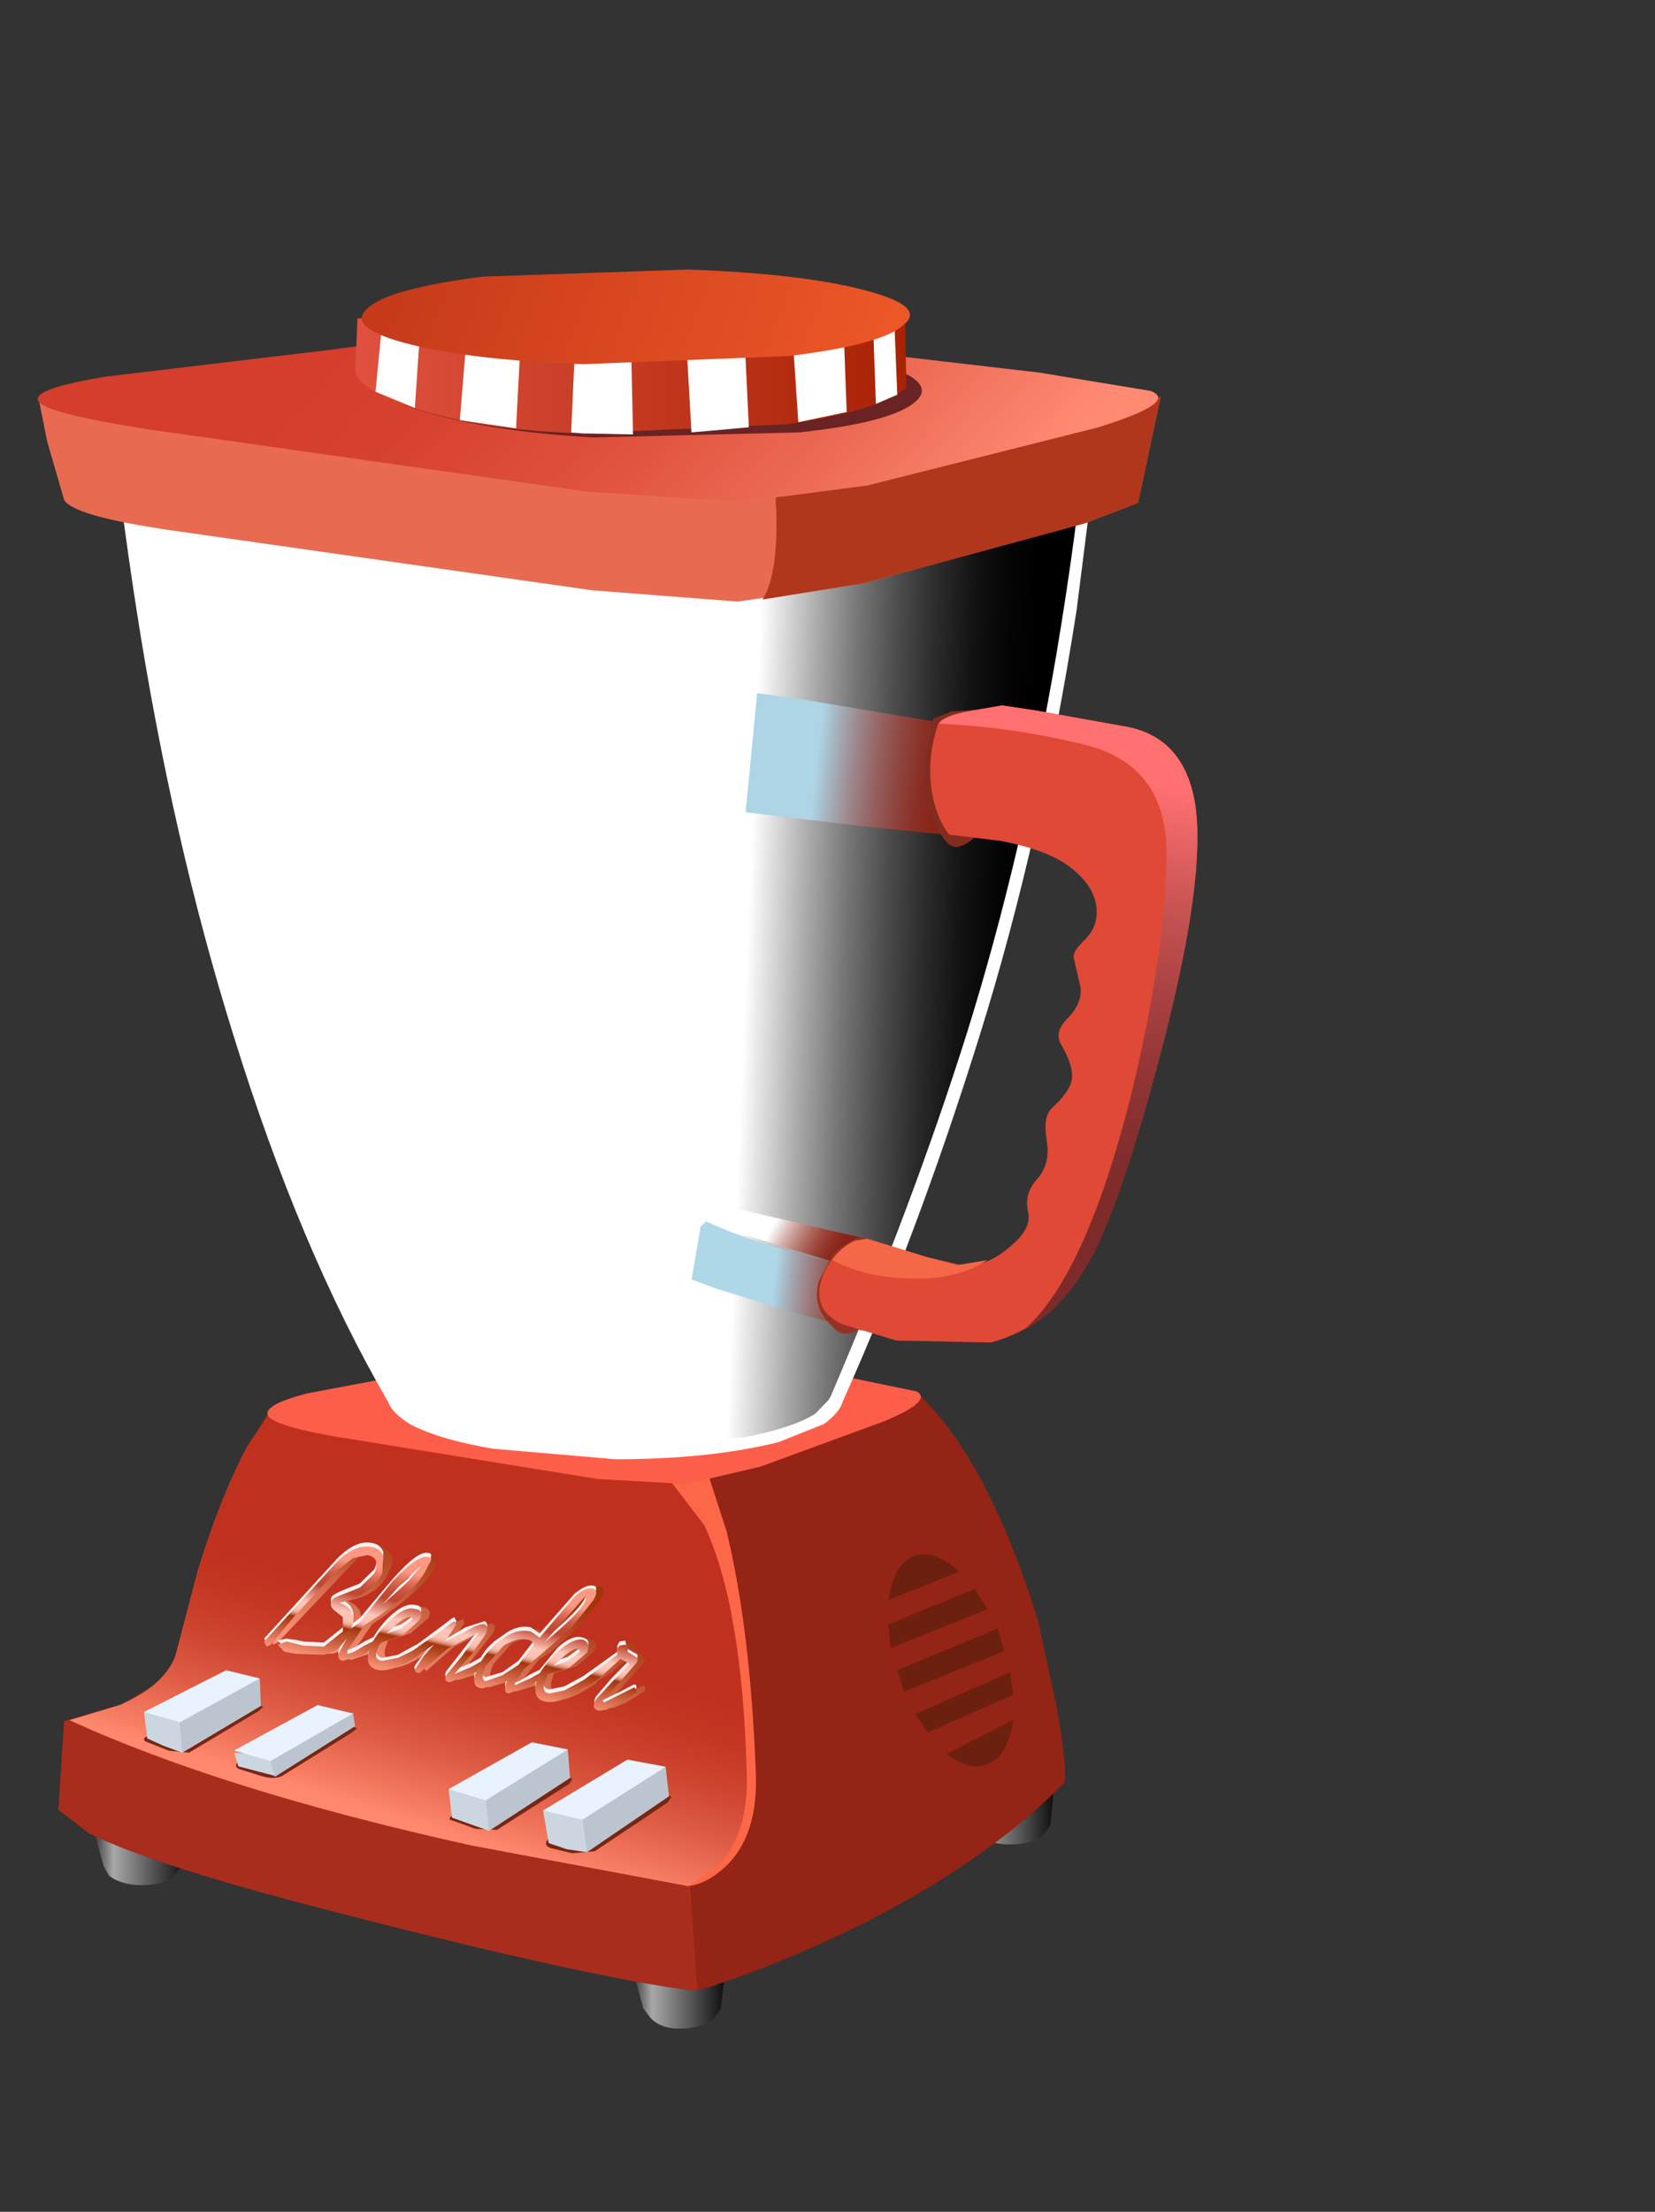 <?xml version="1.0" encoding="UTF-8" standalone="no"?>
<svg xmlns:xlink="http://www.w3.org/1999/xlink" height="104.2px" width="78.0px" xmlns="http://www.w3.org/2000/svg">
  <rect width="100%" height="100%" fill="#333333" stroke="none"/>
  <g transform="matrix(1.0, 0.0, 0.0, 1.0, 0.0, 0.0)">
    <use height="83.75" transform="matrix(1.06, 0.0, 0.0, 0.959, 1.75, 15.25)" width="51.6" xlink:href="#sprite0"/>
    <use height="3.45" transform="matrix(1.009, 0.0, 0.0, 0.995, 11.032, 80.327)" width="5.75" xlink:href="#shape11"/>
    <use height="77.95" transform="matrix(1.06, 0.0, 0.0, 0.959, 12.45, 12.65)" width="29.25" xlink:href="#sprite8"/>
  </g>
  <defs>
    <g id="sprite0" transform="matrix(1.0, 0.0, 0.0, 1.0, 0.0, 0.0)">
      <use height="76.75" transform="matrix(1.0, 0.0, 0.0, 1.0, 0.95, 7.0)" width="45.85" xlink:href="#shape0"/>
      <use height="54.25" transform="matrix(0.936, 0.0, 0.0, 0.936, 3.65, 4.65)" width="46.3" xlink:href="#sprite1"/>
      <use height="54.25" transform="matrix(0.936, 0.0, 0.0, 0.936, 3.65, 4.65)" width="46.3" xlink:href="#sprite2"/>
      <use height="54.25" transform="matrix(0.936, 0.0, 0.0, 0.936, 3.65, 4.65)" width="46.3" xlink:href="#sprite3"/>
      <use height="54.95" transform="matrix(0.936, 0.0, 0.0, 0.936, 3.3, 4.35)" width="47.0" xlink:href="#sprite4"/>
      <use height="13.65" transform="matrix(1.0, 0.0, 0.0, 1.0, 0.0, 0.0)" width="49.95" xlink:href="#shape5"/>
      <use height="3.0" transform="matrix(0.936, 0.0, 0.0, 0.936, 29.64, 43.297)" width="8.05" xlink:href="#sprite5"/>
      <use height="7.45" transform="matrix(0.936, 0.0, 0.0, 0.936, 31.5, 18.15)" width="10.25" xlink:href="#sprite6"/>
      <use height="31.55" transform="matrix(1.0, 0.0, 0.0, 1.0, 29.1, 18.75)" width="22.5" xlink:href="#shape8"/>
      <use height="25.95" transform="matrix(0.936, 0.0, 0.0, 0.936, 6.553, 12.6)" width="11.05" xlink:href="#sprite7"/>
      <use height="4.1" transform="matrix(1.0, 0.0, 0.0, 1.0, 4.75, 66.15)" width="5.3" xlink:href="#shape10"/>
    </g>
    <g id="shape0" transform="matrix(1.0, 0.0, 0.0, 1.0, -0.95, -7.0)">
      <path d="M45.05 73.75 L44.7 74.3 Q44.15 74.75 43.05 74.7 42.3 74.65 41.85 74.25 L41.55 73.75 40.75 70.55 45.3 70.85 45.05 73.75" fill="url(#gradient0)" fill-rule="evenodd" stroke="none"/>
      <path d="M6.45 75.75 L6.05 76.3 Q5.5 76.75 4.45 76.7 3.7 76.65 3.2 76.25 L2.95 75.75 2.15 72.5 6.7 72.85 6.45 75.75" fill="url(#gradient1)" fill-rule="evenodd" stroke="none"/>
      <path d="M30.4 82.75 L30.1 83.25 Q29.5 83.8 28.4 83.75 27.65 83.7 27.25 83.2 L26.95 82.75 26.15 79.5 30.7 79.9 30.4 82.75" fill="url(#gradient2)" fill-rule="evenodd" stroke="none"/>
      <path d="M13.7 53.55 L22.75 52.65 39.25 52.65 Q42.3 55.9 44.5 63.7 L45.35 68.05 Q45.85 71.35 45.65 71.7 41.7 76.1 35.1 79.45 31.8 81.1 29.3 81.9 24.75 81.3 13.35 78.05 5.2 75.75 2.3 74.15 L0.95 73.0 1.2 68.65 3.7 67.85 Q5.65 66.9 6.15 65.45 L7.15 61.25 Q8.15 57.65 9.35 55.15 L10.4 53.3 13.7 53.55" fill="#942415" fill-rule="evenodd" stroke="none"/>
      <path d="M43.4 67.35 L39.6 69.2 39.05 68.3 43.25 66.25 43.4 67.35 M42.25 70.75 Q41.45 71.15 40.45 70.25 L43.4 68.6 Q43.15 70.4 42.25 70.75 M42.7 64.1 L43.0 65.2 38.55 67.2 38.25 66.15 42.7 64.1 M37.95 65.05 L37.85 63.9 41.7 62.15 42.25 63.15 37.95 65.05 M38.95 60.55 Q39.85 60.15 41.0 61.3 L37.85 62.7 Q38.1 60.95 38.95 60.55" fill="#6b2010" fill-rule="evenodd" stroke="none"/>
      <path d="M0.95 73.0 L1.2 68.65 3.7 67.85 5.05 67.0 28.6 69.7 29.35 81.85 29.3 81.9 Q24.75 81.3 13.35 78.05 5.2 75.75 2.3 74.15 L0.95 73.0" fill="#a82d1d" fill-rule="evenodd" stroke="none"/>
      <path d="M29.65 55.9 L30.65 59.3 Q31.7 64.05 31.95 71.05 32.1 74.3 30.55 75.85 29.75 76.65 28.95 76.75 L19.3 74.75 Q8.25 72.05 1.45 68.6 L3.7 67.85 Q5.65 66.9 6.15 65.45 L7.15 61.25 Q8.15 57.65 9.35 55.15 L10.4 53.45 15.25 53.5 20.2 52.95 Q25.35 54.4 29.65 55.9" fill="#fc6747" fill-rule="evenodd" stroke="none"/>
      <path d="M28.05 56.7 L29.65 59.0 Q31.35 62.95 31.55 71.2 31.65 74.1 30.3 75.75 L28.95 76.75 19.3 74.75 Q8.25 72.05 1.45 68.6 L3.7 67.85 Q5.65 66.9 6.15 65.45 L7.15 61.25 Q8.15 57.65 9.35 55.15 L10.4 53.45 13.6 53.55 18.4 53.05 Q23.6 54.85 28.05 56.7" fill="url(#gradient3)" fill-rule="evenodd" stroke="none"/>
      <path d="M36.3 13.65 L32.55 14.35 29.75 14.35 Q26.55 14.35 4.6 10.2 L4.45 7.55 46.8 7.0 46.4 10.6 Q40.65 12.8 36.3 13.65" fill="#000000" fill-rule="evenodd" stroke="none"/>
      <path d="M21.8 50.5 L25.85 50.2 36.25 51.8 39.1 52.45 Q39.85 52.9 37.7 53.9 L32.15 56.15 28.85 57.0 24.9 56.75 13.15 54.65 Q10.4 54.1 10.25 53.6 10.1 53.1 12.0 52.55 L17.75 51.35 21.8 50.5" fill="#fc5e49" fill-rule="evenodd" stroke="none"/>
      <path d="M18.55 54.55 Q15.7 53.65 16.05 52.6 16.25 51.9 18.9 51.4 L25.6 50.8 31.6 51.55 Q35.65 52.3 35.55 52.95 35.4 54.0 32.45 54.8 L25.45 55.5 Q21.45 55.45 18.55 54.55" fill="url(#gradient4)" fill-rule="evenodd" stroke="none"/>
    </g>
    <linearGradient gradientTransform="matrix(0.003, 0.0, 0.0, -0.003, 43.05, 72.65)" gradientUnits="userSpaceOnUse" id="gradient0" spreadMethod="pad" x1="-819.2" x2="819.2">
      <stop offset="0.0" stop-color="#000000"/>
      <stop offset="0.055" stop-color="#1c1c1c"/>
      <stop offset="0.176" stop-color="#646464"/>
      <stop offset="0.286" stop-color="#a8a8a8"/>
      <stop offset="1.0" stop-color="#000000"/>
    </linearGradient>
    <linearGradient gradientTransform="matrix(0.003, 0.0, 0.0, -0.003, 4.45, 74.6)" gradientUnits="userSpaceOnUse" id="gradient1" spreadMethod="pad" x1="-819.2" x2="819.2">
      <stop offset="0.0" stop-color="#000000"/>
      <stop offset="0.055" stop-color="#1c1c1c"/>
      <stop offset="0.176" stop-color="#646464"/>
      <stop offset="0.286" stop-color="#a8a8a8"/>
      <stop offset="1.0" stop-color="#000000"/>
    </linearGradient>
    <linearGradient gradientTransform="matrix(0.003, 0.0, 0.0, -0.003, 28.4, 81.65)" gradientUnits="userSpaceOnUse" id="gradient2" spreadMethod="pad" x1="-819.2" x2="819.2">
      <stop offset="0.0" stop-color="#000000"/>
      <stop offset="0.055" stop-color="#1c1c1c"/>
      <stop offset="0.176" stop-color="#646464"/>
      <stop offset="0.286" stop-color="#a8a8a8"/>
      <stop offset="1.0" stop-color="#000000"/>
    </linearGradient>
    <linearGradient gradientTransform="matrix(0.002, -0.006, -0.006, -0.002, 20.25, 69.4)" gradientUnits="userSpaceOnUse" id="gradient3" spreadMethod="pad" x1="-819.2" x2="819.2">
      <stop offset="0.0" stop-color="#ff896e"/>
      <stop offset="0.086" stop-color="#f67c62"/>
      <stop offset="0.337" stop-color="#de5c45"/>
      <stop offset="0.58" stop-color="#cd442f"/>
      <stop offset="0.808" stop-color="#c33622"/>
      <stop offset="1.0" stop-color="#bf311e"/>
    </linearGradient>
    <linearGradient gradientTransform="matrix(0.009, 0.002, 0.002, -0.009, 28.75, 53.75)" gradientUnits="userSpaceOnUse" id="gradient4" spreadMethod="pad" x1="-819.2" x2="819.2">
      <stop offset="0.0" stop-color="#5e0a00"/>
      <stop offset="0.784" stop-color="#ffc6ad"/>
      <stop offset="0.824" stop-color="#fbc2a9"/>
      <stop offset="0.867" stop-color="#eeb69e"/>
      <stop offset="0.906" stop-color="#daa38b"/>
      <stop offset="0.949" stop-color="#bd8871"/>
      <stop offset="0.992" stop-color="#986550"/>
      <stop offset="1.0" stop-color="#8f5d48"/>
    </linearGradient>
    <g id="sprite1" transform="matrix(1.0, 0.0, 0.0, 1.0, 0.0, 0.0)">
      <use height="54.25" transform="matrix(1.0, 0.0, 0.0, 1.0, 0.0, 0.0)" width="46.3" xlink:href="#shape1"/>
    </g>
    <g id="shape1" transform="matrix(1.0, 0.0, 0.0, 1.0, 0.0, 0.0)">
      <path d="M46.3 0.0 Q46.05 4.0 45.2 10.0 43.5 22.05 40.6 32.25 38.0 41.45 34.1 51.5 33.95 52.6 31.25 53.4 28.3 54.25 23.6 54.25 L16.35 53.4 Q13.35 52.55 13.1 51.5 L10.6 46.1 Q7.8 39.45 5.75 32.25 2.85 22.05 1.15 10.0 0.3 4.0 0.0 0.0 L23.15 1.3 46.3 0.0" fill="url(#gradient5)" fill-rule="evenodd" stroke="none"/>
    </g>
    <linearGradient gradientTransform="matrix(0.016, -1.0E-4, -1.0E-4, -0.016, 27.35, 27.05)" gradientUnits="userSpaceOnUse" id="gradient5" spreadMethod="pad" x1="-819.2" x2="819.2">
      <stop offset="0.0" stop-color="#000000"/>
      <stop offset="0.169" stop-color="#4f4f4f"/>
      <stop offset="0.518" stop-color="#ffffff"/>
      <stop offset="0.522" stop-color="#f6f6f6"/>
      <stop offset="0.541" stop-color="#c8c8c8"/>
      <stop offset="0.561" stop-color="#9d9d9d"/>
      <stop offset="0.584" stop-color="#777777"/>
      <stop offset="0.612" stop-color="#575757"/>
      <stop offset="0.639" stop-color="#3b3b3b"/>
      <stop offset="0.671" stop-color="#252525"/>
      <stop offset="0.71" stop-color="#141414"/>
      <stop offset="0.757" stop-color="#090909"/>
      <stop offset="0.82" stop-color="#020202"/>
      <stop offset="1.0" stop-color="#000000"/>
    </linearGradient>
    <g id="sprite2" transform="matrix(1.0, 0.0, 0.0, 1.0, 0.0, 0.0)">
      <use height="54.25" transform="matrix(1.0, 0.0, 0.0, 1.0, 0.0, 0.0)" width="46.3" xlink:href="#shape2"/>
    </g>
    <g id="shape2" transform="matrix(1.0, 0.0, 0.0, 1.0, 0.0, 0.0)">
      <path d="M46.3 0.0 Q46.05 4.0 45.2 10.0 43.5 22.05 40.6 32.25 38.0 41.45 34.1 51.5 33.95 52.6 31.25 53.4 28.3 54.25 23.6 54.25 L16.35 53.4 Q13.35 52.55 13.1 51.5 L10.6 46.1 Q7.8 39.45 5.75 32.25 2.85 22.05 1.15 10.0 0.3 4.0 0.0 0.0 L23.15 1.3 46.3 0.0" fill="url(#gradient6)" fill-rule="evenodd" stroke="none"/>
    </g>
    <radialGradient cx="0" cy="0" gradientTransform="matrix(0.047, 0.0, 0.0, -0.047, 13.3, 17.7)" gradientUnits="userSpaceOnUse" id="gradient6" r="819.2" spreadMethod="pad">
      <stop offset="0.0" stop-color="#ffffff"/>
      <stop offset="0.208" stop-color="#e9f3f3"/>
      <stop offset="0.498" stop-color="#d2e6e6"/>
      <stop offset="0.769" stop-color="#c4dede"/>
      <stop offset="1.0" stop-color="#bfdbdb"/>
    </radialGradient>
    <g id="sprite3" transform="matrix(1.0, 0.0, 0.0, 1.0, 0.0, 0.0)">
      <use height="54.25" transform="matrix(1.0, 0.0, 0.0, 1.0, 0.0, 0.0)" width="46.3" xlink:href="#shape3"/>
    </g>
    <g id="shape3" transform="matrix(1.0, 0.0, 0.0, 1.0, 0.0, 0.0)">
      <path d="M46.3 0.0 Q46.05 4.0 45.2 10.0 43.5 22.05 40.6 32.25 38.0 41.45 34.1 51.5 33.95 52.6 31.25 53.4 28.3 54.25 23.6 54.25 L16.35 53.4 Q13.35 52.55 13.1 51.5 L10.6 46.1 Q7.8 39.45 5.75 32.25 2.85 22.05 1.15 10.0 0.3 4.0 0.0 0.0 L23.15 1.3 46.3 0.0" fill="url(#gradient7)" fill-rule="evenodd" stroke="none"/>
    </g>
    <linearGradient gradientTransform="matrix(0.008, 3.0E-4, 3.0E-4, -0.008, 36.4, 27.2)" gradientUnits="userSpaceOnUse" id="gradient7" spreadMethod="pad" x1="-819.2" x2="819.2">
      <stop offset="0.0" stop-color="#ffffff"/>
      <stop offset="0.059" stop-color="#e6e6e6"/>
      <stop offset="0.208" stop-color="#aaaaaa"/>
      <stop offset="0.353" stop-color="#767676"/>
      <stop offset="0.498" stop-color="#4c4c4c"/>
      <stop offset="0.639" stop-color="#2b2b2b"/>
      <stop offset="0.769" stop-color="#131313"/>
      <stop offset="0.894" stop-color="#050505"/>
      <stop offset="1.0" stop-color="#000000"/>
    </linearGradient>
    <g id="sprite4" transform="matrix(1.0, 0.0, 0.0, 1.0, 0.0, 0.0)">
      <use height="54.95" transform="matrix(1.0, 0.0, 0.0, 1.0, 0.0, 0.0)" width="47.0" xlink:href="#shape4"/>
    </g>
    <g id="shape4" transform="matrix(1.0, 0.0, 0.0, 1.0, 0.0, 0.0)">
      <path d="M46.35 0.65 L23.5 1.95 0.7 0.65 1.8 10.3 Q3.5 22.25 6.4 32.55 8.45 39.7 11.25 46.3 L13.75 51.7 13.75 51.8 Q13.9 52.2 14.6 52.6 15.4 53.1 16.8 53.45 L23.95 54.3 30.05 53.8 Q32.4 53.3 33.45 52.55 L34.1 51.8 34.1 51.75 34.15 51.7 Q38.1 41.5 40.65 32.55 43.25 23.35 44.9 12.65 45.9 6.05 46.3 1.0 L46.35 0.65 M41.25 32.7 Q38.3 43.15 34.75 51.9 34.6 52.5 33.85 53.1 L31.7 54.05 Q28.45 54.95 23.95 54.95 L18.15 54.4 Q15.7 53.95 14.25 53.15 13.35 52.55 13.15 51.95 8.95 43.95 5.8 32.7 2.9 22.45 1.2 10.4 0.35 4.35 0.05 0.35 L0.0 0.0 23.5 1.3 47.0 0.0 47.0 0.35 45.85 10.4 Q44.15 22.45 41.25 32.7" fill="#ffffff" fill-rule="evenodd" stroke="none"/>
    </g>
    <g id="shape5" transform="matrix(1.0, 0.0, 0.0, 1.0, 0.0, 0.0)">
      <path d="M49.95 3.6 L48.95 8.8 46.6 9.8 36.75 12.75 31.15 13.65 24.7 13.1 5.95 10.15 Q1.6 9.45 1.2 8.65 L0.45 5.8 0.05 3.6 13.55 6.15 20.2 5.15 Q23.95 4.7 26.85 5.0 L43.0 4.7 46.6 4.2 49.95 3.6" fill="#e86b51" fill-rule="evenodd" stroke="none"/>
      <path d="M32.7 6.75 L40.65 4.75 43.0 4.7 46.6 4.2 49.95 3.6 48.95 8.8 46.6 9.8 36.75 12.75 32.25 13.55 Q33.2 11.9 32.7 6.75" fill="#b0371b" fill-rule="evenodd" stroke="none"/>
      <path d="M47.15 5.1 L36.9 7.95 31.35 8.75 24.45 8.25 5.0 5.2 Q0.35 4.4 0.05 3.8 -0.25 3.2 3.05 2.6 L12.9 1.3 19.8 0.3 26.65 0.1 44.55 2.4 49.5 3.3 Q50.8 3.85 47.15 5.1" fill="url(#gradient8)" fill-rule="evenodd" stroke="none"/>
    </g>
    <linearGradient gradientTransform="matrix(-0.013, -0.011, -0.011, 0.013, 27.4, 5.8)" gradientUnits="userSpaceOnUse" id="gradient8" spreadMethod="pad" x1="-819.2" x2="819.2">
      <stop offset="0.0" stop-color="#ff8a73"/>
      <stop offset="0.008" stop-color="#fe8972"/>
      <stop offset="0.282" stop-color="#ec6953"/>
      <stop offset="0.545" stop-color="#df513c"/>
      <stop offset="0.788" stop-color="#d7432f"/>
      <stop offset="1.0" stop-color="#d43e2a"/>
    </linearGradient>
    <g id="sprite5" transform="matrix(1.0, 0.0, 0.0, 1.0, -0.15, -0.05)">
      <use height="3.0" transform="matrix(1.0, 0.0, 0.0, 1.0, 0.15, 0.05)" width="8.05" xlink:href="#shape6"/>
    </g>
    <g id="shape6" transform="matrix(1.0, 0.0, 0.0, 1.0, -0.15, -0.05)">
      <path d="M6.35 3.05 L0.15 0.95 0.2 0.7 Q0.25 0.2 0.4 0.1 L1.15 0.1 8.0 1.85 Q8.75 2.05 6.35 3.05" fill="url(#gradient9)" fill-rule="evenodd" stroke="none"/>
    </g>
    <linearGradient gradientTransform="matrix(0.002, 0.001, 0.001, -0.002, 5.1, 1.95)" gradientUnits="userSpaceOnUse" id="gradient9" spreadMethod="pad" x1="-819.2" x2="819.2">
      <stop offset="0.0" stop-color="#ffffff"/>
      <stop offset="0.012" stop-color="#fcfafa"/>
      <stop offset="0.169" stop-color="#dec1be"/>
      <stop offset="0.325" stop-color="#c3908a"/>
      <stop offset="0.475" stop-color="#ae685f"/>
      <stop offset="0.62" stop-color="#9d483f"/>
      <stop offset="0.761" stop-color="#913227"/>
      <stop offset="0.89" stop-color="#892519"/>
      <stop offset="1.0" stop-color="#872014"/>
    </linearGradient>
    <g id="sprite6" transform="matrix(1.0, 0.0, 0.0, 1.0, 0.0, 0.0)">
      <use height="7.45" transform="matrix(1.0, 0.0, 0.0, 1.0, 0.0, 0.0)" width="10.25" xlink:href="#shape7"/>
    </g>
    <g id="shape7" transform="matrix(1.0, 0.0, 0.0, 1.0, 0.0, 0.0)">
      <path d="M9.3 1.55 Q10.2 3.9 10.25 5.6 10.3 7.3 9.65 7.45 L5.3 6.95 0.0 6.25 0.55 0.0 2.55 0.3 9.3 1.55" fill="url(#gradient10)" fill-rule="evenodd" stroke="none"/>
    </g>
    <linearGradient gradientTransform="matrix(0.004, 4.0E-4, 4.0E-4, -0.004, 6.65, 3.9)" gradientUnits="userSpaceOnUse" id="gradient10" spreadMethod="pad" x1="-819.2" x2="819.2">
      <stop offset="0.0" stop-color="#add5e6"/>
      <stop offset="0.118" stop-color="#a6b1bd"/>
      <stop offset="0.278" stop-color="#9c858a"/>
      <stop offset="0.439" stop-color="#95615f"/>
      <stop offset="0.596" stop-color="#8f453f"/>
      <stop offset="0.745" stop-color="#8a3027"/>
      <stop offset="0.882" stop-color="#882419"/>
      <stop offset="1.0" stop-color="#872014"/>
    </linearGradient>
    <g id="shape8" transform="matrix(1.0, 0.0, 0.0, 1.0, -29.1, -18.75)">
      <path d="M29.5 44.35 L29.75 44.1 Q32.35 45.45 36.7 46.4 L37.7 46.4 Q38.75 46.6 38.8 47.6 38.85 48.55 37.7 49.15 L36.65 49.45 33.4 48.5 30.2 47.4 29.1 46.95 29.5 44.35" fill="url(#gradient11)" fill-rule="evenodd" stroke="none"/>
      <path d="M40.65 19.05 L43.2 18.85 Q42.85 23.85 41.95 24.95 41.25 25.75 40.8 25.7 40.4 25.65 39.95 24.6 39.3 23.1 39.55 21.1 L39.85 19.4 40.65 19.05" fill="#822c20" fill-rule="evenodd" stroke="none"/>
      <path d="M37.7 46.1 Q38.35 47.4 37.75 48.05 L36.5 49.4 Q35.85 49.9 35.35 49.25 34.45 48.35 34.75 47.05 L35.3 45.9 Q35.25 45.7 36.0 45.2 36.4 44.9 36.55 44.9 L36.95 44.95 37.7 46.1" fill="#963224" fill-rule="evenodd" stroke="none"/>
      <path d="M42.9 18.75 L44.4 19.0 48.45 19.8 Q51.05 20.35 51.5 23.7 51.95 27.25 50.1 35.2 48.2 43.35 46.65 46.3 45.1 49.25 42.4 50.05 L38.2 49.95 36.1 49.25 Q35.7 49.15 35.35 48.85 34.65 48.3 34.8 47.25 35.15 45.8 36.1 45.25 L36.9 44.95 39.55 45.85 41.3 46.3 Q42.35 46.25 43.35 45.25 44.25 44.4 44.05 43.6 43.9 42.75 44.4 42.1 45.05 41.35 44.9 40.2 44.7 39.0 45.1 38.55 45.9 37.75 46.0 37.15 46.1 36.5 45.55 35.45 45.2 34.85 45.75 34.2 46.45 33.45 46.4 32.65 L46.1 31.2 Q46.0 30.9 46.5 30.35 47.2 29.65 47.1 28.65 47.0 27.75 46.25 27.0 45.25 25.9 42.8 25.4 L40.55 25.1 Q40.15 24.55 39.9 23.6 39.45 21.7 40.05 19.7 40.2 19.25 41.55 19.0 L42.9 18.75" fill="#e04936" fill-rule="evenodd" stroke="none"/>
      <path d="M35.35 46.0 Q35.75 45.35 36.35 45.05 L36.9 44.95 39.55 45.85 40.9 46.25 42.25 46.0 42.1 46.1 Q40.75 47.0 38.75 46.9 36.8 46.85 35.35 46.0" fill="#f56847" fill-rule="evenodd" stroke="none"/>
      <path d="M40.1 19.65 Q40.3 19.25 41.65 19.0 L42.9 18.75 44.4 19.0 48.45 19.8 Q51.05 20.35 51.5 23.7 51.95 27.25 50.1 35.2 48.45 42.25 47.15 45.3 45.8 48.35 43.85 49.45 46.5 46.95 48.5 38.5 50.05 31.75 50.2 26.6 50.45 21.65 46.45 20.65 43.3 19.8 40.1 19.65" fill="url(#gradient12)" fill-rule="evenodd" stroke="none"/>
    </g>
    <linearGradient gradientTransform="matrix(0.003, 3.0E-4, 3.0E-4, -0.003, 35.25, 47.0)" gradientUnits="userSpaceOnUse" id="gradient11" spreadMethod="pad" x1="-819.2" x2="819.2">
      <stop offset="0.0" stop-color="#aed7e8"/>
      <stop offset="0.122" stop-color="#a6b2bd"/>
      <stop offset="0.282" stop-color="#9d868a"/>
      <stop offset="0.443" stop-color="#95615f"/>
      <stop offset="0.596" stop-color="#8f453f"/>
      <stop offset="0.745" stop-color="#8b3027"/>
      <stop offset="0.882" stop-color="#882419"/>
      <stop offset="1.0" stop-color="#872014"/>
    </linearGradient>
    <linearGradient gradientTransform="matrix(-0.002, 0.013, 0.013, 0.002, 44.85, 32.95)" gradientUnits="userSpaceOnUse" id="gradient12" spreadMethod="pad" x1="-819.2" x2="819.2">
      <stop offset="0.0" stop-color="#ff7070"/>
      <stop offset="0.059" stop-color="#f26969"/>
      <stop offset="0.267" stop-color="#c85353"/>
      <stop offset="0.471" stop-color="#a84141"/>
      <stop offset="0.663" stop-color="#903434"/>
      <stop offset="0.843" stop-color="#822d2d"/>
      <stop offset="1.0" stop-color="#7d2a2a"/>
    </linearGradient>
    <g id="sprite7" transform="matrix(1.0, 0.0, 0.0, 1.0, 0.05, 0.0)">
      <use height="28.05" transform="matrix(0.932, 0.0, 0.0, 0.925, -0.05, 0.004)" width="11.85" xlink:href="#shape9"/>
    </g>
    <g id="shape9" transform="matrix(1.0, 0.0, 0.0, 1.0, 0.0, 0.05)">
      <path d="M11.85 2.3 Q9.25 10.4 9.5 22.3 9.6 26.45 9.3 27.35 L7.15 27.3 Q3.8 24.65 1.55 13.4 -0.45 3.65 0.1 0.0 0.15 -0.25 6.0 1.0 L11.85 2.3" fill="#ffffff" fill-rule="evenodd" stroke="none"/>
    </g>
    <g id="shape10" transform="matrix(1.0, 0.0, 0.0, 1.0, -4.75, -66.15)">
      <path d="M9.85 68.15 L6.75 70.2 5.85 70.1 4.95 69.7 Q4.65 69.6 4.8 69.45 L5.2 69.2 8.05 66.95 Q8.55 66.65 9.0 66.95 L9.65 67.7 10.05 67.95 9.85 68.15" fill="#752715" fill-rule="evenodd" stroke="none"/>
      <path d="M6.45 70.2 L5.6 69.85 4.9 69.5 4.75 68.2 6.7 68.1 6.45 70.2" fill="#ccd6e0" fill-rule="evenodd" stroke="none"/>
      <path d="M9.95 67.9 L6.45 70.2 6.3 68.2 9.9 66.55 9.95 67.9" fill="#bcc5cf" fill-rule="evenodd" stroke="none"/>
      <path d="M8.4 66.15 L9.9 66.55 6.35 68.7 4.75 68.2 8.4 66.15" fill="#e9f3ff" fill-rule="evenodd" stroke="none"/>
    </g>
    <g id="shape11" transform="matrix(1.0, 0.0, 0.0, 1.0, 17.9, -26.35)">
      <path d="M-17.6 29.4 Q-18.1 29.25 -17.4 28.8 L-14.4 26.65 -13.35 26.6 -12.6 27.3 -12.15 27.45 -12.4 27.65 -15.65 29.7 Q-16.0 29.9 -16.65 29.7 L-17.6 29.4" fill="#752715" fill-rule="evenodd" stroke="none"/>
      <path d="M-17.9 28.6 L-15.75 28.8 -16.0 29.7 -17.7 29.25 -17.9 28.6" fill="#ccd6e0" fill-rule="evenodd" stroke="none"/>
      <path d="M-12.25 27.35 L-16.0 29.75 -16.25 28.85 -12.35 26.7 -12.25 27.35" fill="#bcc5cf" fill-rule="evenodd" stroke="none"/>
      <path d="M-14.0 26.35 L-12.35 26.75 -16.2 29.0 -17.9 28.5 -14.0 26.35" fill="#e9f3ff" fill-rule="evenodd" stroke="none"/>
    </g>
    <g id="sprite8" transform="matrix(1.0, 0.0, 0.0, 1.0, 0.0, 0.0)">
      <use height="77.95" transform="matrix(1.0, 0.0, 0.0, 1.0, 0.0, 0.0)" width="29.25" xlink:href="#shape12"/>
    </g>
    <g id="shape12" transform="matrix(1.0, 0.0, 0.0, 1.0, 0.0, 0.0)">
      <path d="M13.7 74.2 L13.55 74.45 10.35 76.7 9.4 76.65 8.4 76.25 Q8.15 76.2 8.3 76.05 L8.65 75.75 11.5 73.3 12.6 73.25 13.3 74.0 13.7 74.2" fill="#752715" fill-rule="evenodd" stroke="none"/>
      <path d="M8.35 76.1 L8.2 74.7 10.25 74.55 10.0 76.75 8.35 76.1" fill="#ccd6e0" fill-rule="evenodd" stroke="none"/>
      <path d="M13.5 72.75 L13.6 74.15 10.0 76.75 9.8 74.65 13.5 72.75" fill="#bcc5cf" fill-rule="evenodd" stroke="none"/>
      <path d="M13.5 72.75 L9.85 75.25 8.2 74.7 11.9 72.4 13.5 72.75" fill="#e9f3ff" fill-rule="evenodd" stroke="none"/>
      <path d="M18.1 75.1 L17.95 75.35 14.7 77.75 13.7 77.85 12.75 77.6 Q12.25 77.4 12.9 76.9 L15.8 74.25 16.9 74.15 17.65 74.85 Q18.05 75.0 18.1 75.1" fill="#752715" fill-rule="evenodd" stroke="none"/>
      <path d="M14.5 75.55 L14.35 77.8 13.45 77.65 12.65 77.35 12.4 75.75 14.5 75.55" fill="#ccd6e0" fill-rule="evenodd" stroke="none"/>
      <path d="M17.85 73.6 L18.0 75.05 14.35 77.8 14.1 75.65 17.85 73.6" fill="#bcc5cf" fill-rule="evenodd" stroke="none"/>
      <path d="M17.85 73.6 L14.15 76.2 12.4 75.75 16.15 73.25 17.85 73.6" fill="#e9f3ff" fill-rule="evenodd" stroke="none"/>
      <path d="M23.8 8.05 L14.65 8.3 Q9.8 8.0 6.75 6.9 3.75 5.75 4.7 4.75 5.65 3.75 10.1 3.4 14.2 3.1 19.4 3.35 24.4 3.65 27.15 4.6 29.95 5.5 29.0 6.5 28.0 7.55 23.8 8.05" fill="#692323" fill-rule="evenodd" stroke="none"/>
      <path d="M28.5 2.2 L28.55 5.85 Q27.35 7.0 23.2 7.65 L14.15 8.1 Q9.65 7.95 6.65 6.85 4.1 5.9 4.05 5.0 L4.15 2.45 11.0 2.25 18.7 3.1 24.3 2.5 28.5 2.2" fill="url(#gradient13)" fill-rule="evenodd" stroke="none"/>
      <path d="M5.3 2.1 L7.0 1.95 6.7 6.85 4.95 6.05 5.3 2.1 M22.15 2.8 L21.35 3.2 21.55 7.8 19.0 8.05 18.75 3.2 16.3 3.0 16.4 8.15 14.15 8.1 13.65 8.05 13.85 3.1 11.45 2.55 11.2 7.85 8.7 7.45 9.1 2.05 14.15 2.6 18.7 3.1 22.15 2.8 M28.15 6.2 L27.2 6.65 27.05 2.05 28.0 2.1 28.15 6.2 M26.3 2.15 L25.75 2.55 25.9 7.05 23.75 7.55 23.45 2.6 26.3 2.15" fill="#ffffff" fill-rule="evenodd" stroke="none"/>
      <path d="M23.3 4.3 L14.2 4.7 Q9.2 4.5 6.4 3.7 3.6 2.9 4.6 1.95 5.5 1.0 9.7 0.4 L18.85 0.05 Q23.85 0.25 26.65 1.05 29.45 1.85 28.45 2.75 27.5 3.75 23.3 4.3" fill="url(#gradient14)" fill-rule="evenodd" stroke="none"/>
      <path d="M4.25 63.25 L0.6 67.5 0.4 67.6 0.35 67.35 3.4 63.65 Q4.3 62.55 5.15 62.7 L5.65 63.15 Q5.8 63.5 5.55 64.0 5.15 65.15 3.7 65.45 4.65 65.85 4.1 66.95 3.75 67.9 3.0 68.05 L1.75 67.95 1.25 67.85 1.0 67.5 Q1.05 67.35 1.4 67.35 L2.1 67.55 3.05 67.6 3.85 66.85 3.85 66.15 3.45 65.8 3.3 65.35 Q3.35 65.15 3.85 65.05 L4.6 64.7 5.25 64.0 Q5.5 63.25 4.95 63.1 L4.25 63.25" fill="url(#gradient15)" fill-rule="evenodd" stroke="none"/>
      <path d="M7.65 63.7 Q7.1 64.9 4.8 66.6 L4.05 67.8 4.0 67.95 4.75 67.55 5.45 67.2 5.5 67.3 5.5 67.4 4.7 68.05 3.85 68.35 Q3.5 68.25 3.75 67.75 L4.0 67.25 3.85 67.3 Q3.7 67.3 3.8 67.05 L4.6 66.4 6.05 64.45 Q7.15 63.05 7.65 63.2 L7.65 63.7 M5.55 65.55 L6.8 64.4 7.4 63.6 6.45 64.45 5.55 65.55" fill="url(#gradient16)" fill-rule="evenodd" stroke="none"/>
      <path d="M7.05 65.75 Q7.5 65.85 7.3 66.3 L6.5 67.05 5.5 67.4 5.45 67.6 Q5.2 68.2 5.6 68.35 L6.25 68.2 6.9 67.8 7.3 67.6 7.4 67.7 7.4 67.85 7.2 68.05 Q6.1 68.85 5.45 68.75 4.7 68.6 5.15 67.4 L6.0 66.25 Q6.6 65.65 7.05 65.75 M6.9 66.15 Q6.7 66.05 6.3 66.4 L5.8 66.95 6.4 66.7 6.95 66.3 6.9 66.15" fill="url(#gradient17)" fill-rule="evenodd" stroke="none"/>
      <path d="M7.2 67.65 L8.3 66.75 8.6 66.45 8.85 66.35 8.9 66.55 8.4 67.35 9.25 66.85 10.1 66.55 Q10.35 66.6 10.2 67.0 L8.8 68.95 9.55 68.6 10.2 68.2 10.25 68.45 9.45 69.05 8.6 69.35 8.4 69.0 9.85 66.95 8.45 67.7 7.2 68.9 7.05 68.65 7.85 67.5 7.15 68.0 Q6.9 68.0 7.1 67.8 L7.2 67.65" fill="url(#gradient18)" fill-rule="evenodd" stroke="none"/>
      <path d="M10.2 69.3 L10.9 69.05 11.6 68.5 12.3 67.5 12.05 67.3 Q11.55 67.25 11.0 67.55 L10.2 68.55 Q9.9 69.25 10.2 69.3 M12.6 67.15 L14.15 65.15 Q14.55 64.75 15.0 64.75 15.2 64.85 15.0 65.3 L13.95 66.75 12.7 68.0 12.25 68.3 11.95 68.7 11.45 69.4 11.45 69.55 12.2 69.15 12.8 68.8 12.9 68.85 12.9 69.0 12.1 69.6 11.2 69.9 Q10.9 69.8 11.2 69.3 L10.0 69.7 Q9.4 69.55 9.85 68.65 10.2 67.75 10.85 67.3 11.55 66.7 12.15 66.85 12.45 66.95 12.6 67.15 M14.7 65.15 L12.8 67.4 14.7 65.3 14.7 65.15" fill="url(#gradient19)" fill-rule="evenodd" stroke="none"/>
      <path d="M14.7 67.9 L13.9 68.65 12.9 69.0 12.85 69.15 Q12.6 69.85 13.0 69.9 L13.65 69.75 14.75 69.15 14.8 69.25 14.8 69.45 14.6 69.6 Q13.5 70.45 12.85 70.3 12.05 70.2 12.6 69.0 L13.4 67.85 Q14.05 67.2 14.45 67.3 14.9 67.4 14.7 67.9 M14.3 67.7 Q14.15 67.7 13.7 68.0 L13.2 68.55 13.8 68.3 14.35 67.85 14.3 67.7" fill="url(#gradient20)" fill-rule="evenodd" stroke="none"/>
      <path d="M14.5 69.35 L14.6 69.2 16.0 68.05 16.0 67.75 16.2 67.55 16.4 67.5 Q16.6 67.5 16.45 67.9 L16.8 68.1 16.95 68.4 16.15 69.4 15.4 70.3 15.45 70.35 16.2 70.0 16.85 69.6 16.95 69.7 16.95 69.85 16.1 70.45 15.55 70.7 15.2 70.75 Q14.95 70.7 15.05 70.25 L16.55 68.45 16.25 68.2 15.4 69.0 14.55 69.55 14.5 69.5 14.5 69.35" fill="url(#gradient21)" fill-rule="evenodd" stroke="none"/>
      <path d="M3.5 66.05 L3.1 65.7 Q2.9 65.5 3.0 65.25 3.05 65.15 3.45 64.95 L4.25 64.6 4.9 63.9 Q5.2 63.15 4.6 63.0 L3.95 63.15 3.25 63.75 0.3 67.4 0.1 67.5 0.0 67.3 3.1 63.55 Q4.0 62.45 4.75 62.6 5.15 62.65 5.3 63.05 L5.25 63.9 Q4.7 65.1 3.35 65.35 4.3 65.75 3.8 66.85 3.4 67.8 2.65 67.95 L1.4 67.85 0.9 67.75 0.6 67.4 1.0 67.3 1.75 67.45 2.65 67.5 3.5 66.75 3.5 66.05" fill="#f2f2f2" fill-rule="evenodd" stroke="none"/>
      <path d="M7.3 63.6 Q6.8 64.8 4.45 66.55 L3.7 67.7 3.7 67.85 Q3.9 67.85 4.45 67.45 L5.1 67.1 5.15 67.2 5.15 67.35 4.4 67.95 3.5 68.25 Q3.15 68.15 3.4 67.65 L3.65 67.15 3.5 67.2 Q3.3 67.2 3.45 66.95 L4.25 66.3 5.7 64.4 Q6.85 62.95 7.3 63.1 7.55 63.1 7.3 63.6 M5.25 65.45 L6.4 64.35 7.0 63.5 6.15 64.4 5.25 65.45" fill="#f2f2f2" fill-rule="evenodd" stroke="none"/>
      <path d="M6.9 66.2 L6.15 66.95 5.2 67.35 5.1 67.5 Q4.8 68.1 5.25 68.25 L5.95 68.1 6.6 67.7 6.95 67.5 7.05 67.6 7.0 67.75 6.9 67.95 Q5.75 68.8 5.1 68.65 4.35 68.5 4.8 67.35 5.15 66.65 5.65 66.15 6.25 65.55 6.7 65.65 7.15 65.7 6.9 66.2 M6.55 66.05 Q6.35 66.0 6.0 66.35 L5.45 66.85 6.1 66.6 6.6 66.2 6.55 66.05" fill="#f2f2f2" fill-rule="evenodd" stroke="none"/>
      <path d="M7.95 66.65 L8.3 66.35 8.45 66.25 8.55 66.45 8.05 67.35 8.95 66.75 9.8 66.45 Q10.0 66.55 9.85 66.9 L9.2 67.9 8.45 68.85 9.2 68.5 9.85 68.1 9.9 68.35 9.1 68.95 Q8.45 69.35 8.25 69.25 7.95 69.2 8.1 68.9 L9.55 66.85 8.15 67.65 6.9 68.85 Q6.55 68.85 6.75 68.55 L7.55 67.4 6.85 67.95 Q6.65 67.85 6.75 67.7 L6.85 67.55 7.95 66.65" fill="#f2f2f2" fill-rule="evenodd" stroke="none"/>
      <path d="M9.85 69.2 L10.6 68.95 11.3 68.4 12.0 67.4 11.65 67.2 10.65 67.45 9.85 68.45 Q9.6 69.15 9.85 69.2 M12.25 67.05 L13.8 65.1 Q14.3 64.65 14.6 64.7 14.9 64.7 14.65 65.2 L13.6 66.65 12.3 67.9 11.55 68.6 11.15 69.3 11.15 69.45 Q11.3 69.45 11.85 69.05 L12.5 68.7 12.6 68.8 12.55 68.9 11.75 69.55 10.85 69.8 Q10.6 69.75 10.8 69.2 10.1 69.7 9.7 69.6 9.1 69.5 9.5 68.55 9.8 67.7 10.55 67.2 11.2 66.6 11.85 66.75 L12.25 67.05 M14.3 65.1 Q14.15 65.05 12.45 67.35 14.15 65.8 14.3 65.2 L14.3 65.1" fill="#f2f2f2" fill-rule="evenodd" stroke="none"/>
      <path d="M12.55 69.05 Q12.25 69.75 12.7 69.8 L13.35 69.65 14.35 69.05 14.45 69.15 14.45 69.35 14.25 69.55 Q13.15 70.35 12.5 70.25 11.8 70.1 12.2 68.9 L13.05 67.75 Q13.7 67.1 14.15 67.25 14.55 67.35 14.35 67.8 L13.55 68.55 12.6 68.9 12.55 69.05 M13.4 67.9 L12.85 68.45 13.5 68.2 14.05 67.75 13.95 67.65 Q13.75 67.55 13.4 67.9" fill="#f2f2f2" fill-rule="evenodd" stroke="none"/>
      <path d="M14.2 69.25 L14.25 69.1 15.7 67.95 15.7 67.65 15.8 67.45 16.05 67.4 16.15 67.8 16.45 68.0 Q16.7 68.1 16.55 68.3 L15.8 69.3 15.05 70.2 15.1 70.3 15.85 69.9 16.45 69.55 16.55 69.6 16.55 69.75 Q16.5 70.0 15.75 70.35 L15.2 70.6 14.9 70.65 Q14.55 70.6 14.75 70.15 L15.45 69.25 16.25 68.35 16.1 68.3 15.85 68.1 15.05 68.9 14.25 69.55 14.15 69.4 14.2 69.25" fill="#f2f2f2" fill-rule="evenodd" stroke="none"/>
      <path d="M3.5 66.25 L3.1 65.9 Q2.9 65.7 3.0 65.45 3.05 65.3 3.45 65.15 L4.25 64.8 4.9 64.1 Q5.2 63.35 4.6 63.2 L3.95 63.35 3.25 63.95 1.35 66.2 0.3 67.6 0.1 67.7 0.0 67.45 3.1 63.7 Q3.95 62.65 4.75 62.8 5.15 62.85 5.3 63.25 L5.25 64.1 Q4.75 65.2 3.35 65.55 4.3 65.9 3.8 67.0 3.45 67.9 2.65 68.1 L1.4 68.05 0.9 67.95 0.6 67.6 1.0 67.45 1.75 67.65 2.65 67.7 3.5 66.95 3.5 66.25" fill="url(#gradient22)" fill-rule="evenodd" stroke="none"/>
      <path d="M3.5 66.25 L3.1 65.9 Q2.9 65.7 3.0 65.45 3.05 65.3 3.45 65.15 L4.25 64.8 4.9 64.1 Q5.2 63.35 4.6 63.2 L3.95 63.35 3.25 63.95 1.35 66.2 0.3 67.6 0.1 67.7 0.0 67.45 3.1 63.7 Q3.95 62.65 4.75 62.8 5.15 62.85 5.3 63.25 L5.25 64.1 Q4.75 65.2 3.35 65.55 4.3 65.9 3.8 67.0 3.45 67.9 2.65 68.1 L1.4 68.05 0.9 67.95 0.6 67.6 1.0 67.45 1.75 67.65 2.65 67.7 3.5 66.95 3.5 66.25" fill="url(#gradient23)" fill-rule="evenodd" stroke="none"/>
      <path d="M7.3 63.7 Q6.8 65.05 4.45 66.65 L3.7 67.9 3.7 68.05 Q3.9 68.05 4.45 67.65 L5.1 67.3 5.15 67.35 5.15 67.5 4.4 68.1 3.5 68.4 Q3.15 68.3 3.4 67.85 L3.65 67.35 3.5 67.35 Q3.3 67.35 3.45 67.15 L4.25 66.5 5.7 64.5 Q6.85 63.15 7.3 63.3 7.55 63.3 7.3 63.7 M5.25 65.65 L6.4 64.5 7.0 63.7 6.15 64.55 5.25 65.65" fill="url(#gradient24)" fill-rule="evenodd" stroke="none"/>
      <path d="M7.3 63.7 Q6.8 65.05 4.45 66.65 L3.7 67.9 3.7 68.05 Q3.9 68.05 4.45 67.65 L5.1 67.3 5.15 67.35 5.15 67.5 4.4 68.1 3.5 68.4 Q3.15 68.3 3.4 67.85 L3.65 67.35 3.5 67.35 Q3.3 67.35 3.45 67.15 L4.25 66.5 5.7 64.5 Q6.85 63.15 7.3 63.3 7.55 63.3 7.3 63.7 M5.25 65.65 L6.4 64.5 7.0 63.7 6.15 64.55 5.25 65.65" fill="url(#gradient25)" fill-rule="evenodd" stroke="none"/>
      <path d="M6.9 66.4 L6.15 67.15 5.2 67.5 5.1 67.65 Q4.8 68.35 5.25 68.4 L5.95 68.25 6.6 67.9 Q6.9 67.65 6.95 67.7 L7.05 67.75 7.0 67.95 6.9 68.1 Q5.75 68.95 5.1 68.85 4.3 68.7 4.8 67.5 5.15 66.85 5.65 66.35 6.3 65.7 6.7 65.85 7.15 65.9 6.9 66.4 M6.55 66.25 Q6.35 66.2 6.0 66.5 L5.45 67.05 6.1 66.8 6.6 66.35 6.55 66.25" fill="url(#gradient26)" fill-rule="evenodd" stroke="none"/>
      <path d="M6.9 66.4 L6.15 67.15 5.2 67.5 5.1 67.65 Q4.8 68.35 5.25 68.4 L5.95 68.25 6.6 67.9 Q6.9 67.65 6.95 67.7 L7.05 67.75 7.0 67.95 6.9 68.1 Q5.75 68.95 5.1 68.85 4.3 68.7 4.8 67.5 5.15 66.85 5.65 66.35 6.3 65.7 6.7 65.85 7.15 65.9 6.9 66.4 M6.55 66.25 Q6.35 66.2 6.0 66.5 L5.45 67.05 6.1 66.8 6.6 66.35 6.55 66.25" fill="url(#gradient27)" fill-rule="evenodd" stroke="none"/>
      <path d="M7.95 66.85 L8.3 66.55 8.45 66.45 8.55 66.6 8.05 67.45 8.95 66.95 Q9.55 66.55 9.8 66.6 10.0 66.7 9.85 67.1 L9.2 68.1 8.45 69.05 9.2 68.7 9.85 68.3 9.9 68.55 Q9.8 68.8 9.1 69.1 L8.25 69.45 Q7.95 69.4 8.1 69.1 L8.8 68.15 9.55 67.0 8.15 67.8 6.9 69.0 Q6.6 68.95 6.75 68.75 L7.1 68.15 7.55 67.6 6.85 68.1 Q6.65 68.1 6.75 67.85 L6.85 67.7 7.95 66.85" fill="url(#gradient28)" fill-rule="evenodd" stroke="none"/>
      <path d="M7.95 66.85 L8.3 66.55 8.45 66.45 8.55 66.6 8.05 67.45 8.95 66.95 Q9.55 66.55 9.8 66.6 10.0 66.7 9.85 67.1 L9.2 68.1 8.45 69.05 9.2 68.7 9.85 68.3 9.9 68.55 Q9.8 68.8 9.1 69.1 L8.25 69.45 Q7.95 69.4 8.1 69.1 L8.8 68.15 9.55 67.0 8.15 67.8 6.9 69.0 Q6.6 68.95 6.75 68.75 L7.1 68.15 7.55 67.6 6.85 68.1 Q6.65 68.1 6.75 67.85 L6.85 67.7 7.95 66.85" fill="url(#gradient29)" fill-rule="evenodd" stroke="none"/>
      <path d="M9.85 69.4 L10.6 69.1 11.3 68.6 12.0 67.6 Q11.9 67.35 11.65 67.35 11.25 67.25 10.65 67.65 L9.85 68.65 Q9.6 69.35 9.85 69.4 M12.25 67.25 L13.8 65.25 Q14.3 64.75 14.6 64.85 14.9 64.9 14.65 65.4 L13.6 66.85 11.55 68.8 11.15 69.5 11.15 69.6 11.85 69.25 12.5 68.85 12.6 68.9 12.55 69.1 11.75 69.65 10.85 70.0 Q10.6 69.95 10.8 69.4 L9.7 69.75 Q9.1 69.7 9.5 68.75 9.8 67.95 10.55 67.35 11.2 66.8 11.85 66.95 L12.25 67.25 M14.3 65.2 L12.45 67.5 Q14.15 65.95 14.3 65.4 L14.3 65.2" fill="url(#gradient30)" fill-rule="evenodd" stroke="none"/>
      <path d="M9.85 69.4 L10.6 69.1 11.3 68.6 12.0 67.6 Q11.9 67.35 11.65 67.35 11.25 67.25 10.65 67.65 L9.85 68.65 Q9.6 69.35 9.85 69.4 M12.25 67.25 L13.8 65.25 Q14.3 64.75 14.6 64.85 14.9 64.9 14.65 65.4 L13.6 66.85 11.55 68.8 11.15 69.5 11.15 69.6 11.85 69.25 12.5 68.85 12.6 68.9 12.55 69.1 11.75 69.65 10.85 70.0 Q10.6 69.95 10.8 69.4 L9.7 69.75 Q9.1 69.7 9.5 68.75 9.8 67.95 10.55 67.35 11.2 66.8 11.85 66.95 L12.25 67.25 M14.3 65.2 L12.45 67.5 Q14.15 65.95 14.3 65.4 L14.3 65.2" fill="url(#gradient31)" fill-rule="evenodd" stroke="none"/>
      <path d="M12.55 69.25 Q12.25 69.95 12.7 70.0 L13.35 69.85 14.35 69.25 14.45 69.35 14.45 69.5 14.25 69.65 Q13.2 70.55 12.5 70.4 11.8 70.25 12.2 69.1 12.55 68.45 13.05 67.95 13.7 67.3 14.15 67.35 14.55 67.5 14.35 68.0 L13.55 68.75 12.6 69.05 12.55 69.25 M13.4 68.1 L12.85 68.65 13.5 68.4 14.05 67.95 13.95 67.8 Q13.75 67.8 13.4 68.1" fill="url(#gradient32)" fill-rule="evenodd" stroke="none"/>
      <path d="M12.55 69.25 Q12.25 69.95 12.7 70.0 L13.35 69.85 14.35 69.25 14.45 69.35 14.45 69.5 14.25 69.65 Q13.2 70.55 12.5 70.4 11.8 70.25 12.2 69.1 12.55 68.45 13.05 67.95 13.7 67.3 14.15 67.35 14.55 67.5 14.35 68.0 L13.55 68.75 12.6 69.05 12.55 69.25 M13.4 68.1 L12.85 68.65 13.5 68.4 14.05 67.95 13.95 67.8 Q13.75 67.8 13.4 68.1" fill="url(#gradient33)" fill-rule="evenodd" stroke="none"/>
      <path d="M14.25 69.3 L15.7 68.1 15.7 67.8 15.8 67.65 16.05 67.6 Q16.25 67.6 16.15 67.95 L16.45 68.15 Q16.7 68.3 16.55 68.5 L15.8 69.45 15.05 70.35 15.1 70.45 16.45 69.7 16.55 69.8 16.55 69.95 15.75 70.5 15.2 70.8 14.9 70.85 Q14.5 70.75 14.75 70.3 L15.45 69.45 16.25 68.55 15.85 68.3 15.05 69.1 Q14.35 69.75 14.25 69.65 L14.15 69.55 14.2 69.45 14.25 69.3" fill="url(#gradient34)" fill-rule="evenodd" stroke="none"/>
      <path d="M14.25 69.3 L15.7 68.1 15.7 67.8 15.8 67.65 16.05 67.6 Q16.25 67.6 16.15 67.95 L16.45 68.15 Q16.7 68.3 16.55 68.5 L15.8 69.45 15.05 70.35 15.1 70.45 16.45 69.7 16.55 69.8 16.55 69.95 15.75 70.5 15.2 70.8 14.9 70.85 Q14.5 70.75 14.75 70.3 L15.45 69.45 16.25 68.55 15.85 68.3 15.05 69.1 Q14.35 69.75 14.25 69.65 L14.15 69.55 14.2 69.45 14.25 69.3" fill="url(#gradient35)" fill-rule="evenodd" stroke="none"/>
    </g>
    <linearGradient gradientTransform="matrix(0.015, 0.0, 0.0, -0.015, 16.25, 5.05)" gradientUnits="userSpaceOnUse" id="gradient13" spreadMethod="pad" x1="-819.2" x2="819.2">
      <stop offset="0.0" stop-color="#e0523f"/>
      <stop offset="1.0" stop-color="#a82204"/>
    </linearGradient>
    <linearGradient gradientTransform="matrix(-0.014, -0.005, -0.005, 0.014, 15.5, 2.0)" gradientUnits="userSpaceOnUse" id="gradient14" spreadMethod="pad" x1="-819.2" x2="819.2">
      <stop offset="0.0" stop-color="#ed5728"/>
      <stop offset="1.0" stop-color="#c23718"/>
    </linearGradient>
    <linearGradient gradientTransform="matrix(-0.002, 0.004, 0.004, 0.002, 3.4, 64.75)" gradientUnits="userSpaceOnUse" id="gradient15" spreadMethod="pad" x1="-819.2" x2="819.2">
      <stop offset="0.0" stop-color="#a3350c"/>
      <stop offset="1.0" stop-color="#ff9880"/>
    </linearGradient>
    <linearGradient gradientTransform="matrix(-0.002, 0.004, 0.004, 0.002, 5.5, 65.75)" gradientUnits="userSpaceOnUse" id="gradient16" spreadMethod="pad" x1="-819.2" x2="819.2">
      <stop offset="0.0" stop-color="#a3350c"/>
      <stop offset="1.0" stop-color="#ff9880"/>
    </linearGradient>
    <linearGradient gradientTransform="matrix(-0.002, 0.004, 0.004, 0.002, 6.9, 66.35)" gradientUnits="userSpaceOnUse" id="gradient17" spreadMethod="pad" x1="-819.2" x2="819.2">
      <stop offset="0.0" stop-color="#a3350c"/>
      <stop offset="1.0" stop-color="#ff9880"/>
    </linearGradient>
    <linearGradient gradientTransform="matrix(-0.002, 0.004, 0.004, 0.002, 9.05, 67.35)" gradientUnits="userSpaceOnUse" id="gradient18" spreadMethod="pad" x1="-819.2" x2="819.2">
      <stop offset="0.0" stop-color="#a3350c"/>
      <stop offset="1.0" stop-color="#ff9880"/>
    </linearGradient>
    <linearGradient gradientTransform="matrix(-0.002, 0.004, 0.004, 0.002, 11.65, 68.55)" gradientUnits="userSpaceOnUse" id="gradient19" spreadMethod="pad" x1="-819.2" x2="819.2">
      <stop offset="0.0" stop-color="#a3350c"/>
      <stop offset="1.0" stop-color="#ff9880"/>
    </linearGradient>
    <linearGradient gradientTransform="matrix(-0.002, 0.004, 0.004, 0.002, 13.55, 69.45)" gradientUnits="userSpaceOnUse" id="gradient20" spreadMethod="pad" x1="-819.2" x2="819.2">
      <stop offset="0.0" stop-color="#a3350c"/>
      <stop offset="1.0" stop-color="#ff9880"/>
    </linearGradient>
    <linearGradient gradientTransform="matrix(-0.002, 0.004, 0.004, 0.002, 15.4, 70.3)" gradientUnits="userSpaceOnUse" id="gradient21" spreadMethod="pad" x1="-819.2" x2="819.2">
      <stop offset="0.0" stop-color="#a3350c"/>
      <stop offset="1.0" stop-color="#ff9880"/>
    </linearGradient>
    <linearGradient gradientTransform="matrix(-8.0E-4, 0.003, 0.003, 8.0E-4, 2.6, 65.8)" gradientUnits="userSpaceOnUse" id="gradient22" spreadMethod="pad" x1="-819.2" x2="819.2">
      <stop offset="0.0" stop-color="#ff9882"/>
      <stop offset="0.012" stop-color="#fa927c"/>
      <stop offset="0.09" stop-color="#e1725c"/>
      <stop offset="0.165" stop-color="#ce5a44"/>
      <stop offset="0.235" stop-color="#c34c36"/>
      <stop offset="0.298" stop-color="#bf4731"/>
      <stop offset="0.482" stop-color="#ffc5b8"/>
      <stop offset="0.545" stop-color="#fec3b6"/>
      <stop offset="0.569" stop-color="#fabeaf"/>
      <stop offset="0.584" stop-color="#f4b4a4"/>
      <stop offset="0.596" stop-color="#eba693"/>
      <stop offset="0.608" stop-color="#df937d"/>
      <stop offset="0.616" stop-color="#d17d61"/>
      <stop offset="0.616" stop-color="#d17d61" stop-opacity="0.0"/>
      <stop offset="1.0" stop-color="#000000" stop-opacity="0.0"/>
    </linearGradient>
    <linearGradient gradientTransform="matrix(-8.0E-4, 0.003, 0.003, 8.0E-4, 2.6, 65.8)" gradientUnits="userSpaceOnUse" id="gradient23" spreadMethod="pad" x1="-819.2" x2="819.2">
      <stop offset="0.0" stop-color="#000000" stop-opacity="0.0"/>
      <stop offset="0.616" stop-color="#d17d61" stop-opacity="0.0"/>
      <stop offset="0.616" stop-color="#d17d61"/>
      <stop offset="0.627" stop-color="#bf6141"/>
      <stop offset="0.635" stop-color="#ac431d"/>
      <stop offset="0.639" stop-color="#a3350c"/>
      <stop offset="1.0" stop-color="#ff9880"/>
    </linearGradient>
    <linearGradient gradientTransform="matrix(-8.0E-4, 0.003, 0.003, 8.0E-4, 5.2, 66.35)" gradientUnits="userSpaceOnUse" id="gradient24" spreadMethod="pad" x1="-819.2" x2="819.2">
      <stop offset="0.0" stop-color="#ff9882"/>
      <stop offset="0.012" stop-color="#fa927c"/>
      <stop offset="0.09" stop-color="#e1725c"/>
      <stop offset="0.165" stop-color="#ce5a44"/>
      <stop offset="0.235" stop-color="#c34c36"/>
      <stop offset="0.298" stop-color="#bf4731"/>
      <stop offset="0.482" stop-color="#ffc5b8"/>
      <stop offset="0.545" stop-color="#fec3b6"/>
      <stop offset="0.569" stop-color="#fabeaf"/>
      <stop offset="0.584" stop-color="#f4b4a4"/>
      <stop offset="0.596" stop-color="#eba693"/>
      <stop offset="0.608" stop-color="#df937d"/>
      <stop offset="0.616" stop-color="#d17d61"/>
      <stop offset="0.616" stop-color="#d17d61" stop-opacity="0.0"/>
      <stop offset="1.0" stop-color="#000000" stop-opacity="0.0"/>
    </linearGradient>
    <linearGradient gradientTransform="matrix(-8.0E-4, 0.003, 0.003, 8.0E-4, 5.2, 66.35)" gradientUnits="userSpaceOnUse" id="gradient25" spreadMethod="pad" x1="-819.2" x2="819.2">
      <stop offset="0.0" stop-color="#000000" stop-opacity="0.0"/>
      <stop offset="0.616" stop-color="#d17d61" stop-opacity="0.0"/>
      <stop offset="0.616" stop-color="#d17d61"/>
      <stop offset="0.627" stop-color="#bf6141"/>
      <stop offset="0.635" stop-color="#ac431d"/>
      <stop offset="0.639" stop-color="#a3350c"/>
      <stop offset="1.0" stop-color="#ff9880"/>
    </linearGradient>
    <linearGradient gradientTransform="matrix(-7.0E-4, 0.003, 0.003, 7.0E-4, 6.15, 66.55)" gradientUnits="userSpaceOnUse" id="gradient26" spreadMethod="pad" x1="-819.2" x2="819.2">
      <stop offset="0.0" stop-color="#ff9882"/>
      <stop offset="0.012" stop-color="#fa927c"/>
      <stop offset="0.09" stop-color="#e1725c"/>
      <stop offset="0.165" stop-color="#ce5a44"/>
      <stop offset="0.235" stop-color="#c34c36"/>
      <stop offset="0.298" stop-color="#bf4731"/>
      <stop offset="0.482" stop-color="#ffc5b8"/>
      <stop offset="0.545" stop-color="#fec3b6"/>
      <stop offset="0.569" stop-color="#fabeaf"/>
      <stop offset="0.584" stop-color="#f4b4a4"/>
      <stop offset="0.596" stop-color="#eba693"/>
      <stop offset="0.608" stop-color="#df937d"/>
      <stop offset="0.616" stop-color="#d17d61"/>
      <stop offset="0.616" stop-color="#d17d61" stop-opacity="0.0"/>
      <stop offset="1.0" stop-color="#000000" stop-opacity="0.0"/>
    </linearGradient>
    <linearGradient gradientTransform="matrix(-7.0E-4, 0.003, 0.003, 7.0E-4, 6.15, 66.55)" gradientUnits="userSpaceOnUse" id="gradient27" spreadMethod="pad" x1="-819.2" x2="819.2">
      <stop offset="0.0" stop-color="#000000" stop-opacity="0.0"/>
      <stop offset="0.616" stop-color="#d17d61" stop-opacity="0.0"/>
      <stop offset="0.616" stop-color="#d17d61"/>
      <stop offset="0.627" stop-color="#bf6141"/>
      <stop offset="0.635" stop-color="#ac431d"/>
      <stop offset="0.639" stop-color="#a3350c"/>
      <stop offset="1.0" stop-color="#ff9880"/>
    </linearGradient>
    <linearGradient gradientTransform="matrix(-8.0E-4, 0.003, 0.003, 8.0E-4, 8.55, 67.1)" gradientUnits="userSpaceOnUse" id="gradient28" spreadMethod="pad" x1="-819.2" x2="819.2">
      <stop offset="0.0" stop-color="#ff9882"/>
      <stop offset="0.012" stop-color="#fa927c"/>
      <stop offset="0.09" stop-color="#e1725c"/>
      <stop offset="0.165" stop-color="#ce5a44"/>
      <stop offset="0.235" stop-color="#c34c36"/>
      <stop offset="0.298" stop-color="#bf4731"/>
      <stop offset="0.482" stop-color="#ffc5b8"/>
      <stop offset="0.545" stop-color="#fec3b6"/>
      <stop offset="0.569" stop-color="#fabeaf"/>
      <stop offset="0.584" stop-color="#f4b4a4"/>
      <stop offset="0.596" stop-color="#eba693"/>
      <stop offset="0.608" stop-color="#df937d"/>
      <stop offset="0.616" stop-color="#d17d61"/>
      <stop offset="0.616" stop-color="#d17d61" stop-opacity="0.0"/>
      <stop offset="1.0" stop-color="#000000" stop-opacity="0.0"/>
    </linearGradient>
    <linearGradient gradientTransform="matrix(-8.0E-4, 0.003, 0.003, 8.0E-4, 8.55, 67.1)" gradientUnits="userSpaceOnUse" id="gradient29" spreadMethod="pad" x1="-819.2" x2="819.2">
      <stop offset="0.0" stop-color="#000000" stop-opacity="0.0"/>
      <stop offset="0.616" stop-color="#d17d61" stop-opacity="0.0"/>
      <stop offset="0.616" stop-color="#d17d61"/>
      <stop offset="0.627" stop-color="#bf6141"/>
      <stop offset="0.635" stop-color="#ac431d"/>
      <stop offset="0.639" stop-color="#a3350c"/>
      <stop offset="1.0" stop-color="#ff9880"/>
    </linearGradient>
    <linearGradient gradientTransform="matrix(-8.0E-4, 0.003, 0.003, 8.0E-4, 11.9, 67.85)" gradientUnits="userSpaceOnUse" id="gradient30" spreadMethod="pad" x1="-819.2" x2="819.2">
      <stop offset="0.0" stop-color="#ff9882"/>
      <stop offset="0.012" stop-color="#fa927c"/>
      <stop offset="0.09" stop-color="#e1725c"/>
      <stop offset="0.165" stop-color="#ce5a44"/>
      <stop offset="0.235" stop-color="#c34c36"/>
      <stop offset="0.298" stop-color="#bf4731"/>
      <stop offset="0.482" stop-color="#ffc5b8"/>
      <stop offset="0.545" stop-color="#fec3b6"/>
      <stop offset="0.569" stop-color="#fabeaf"/>
      <stop offset="0.584" stop-color="#f4b4a4"/>
      <stop offset="0.596" stop-color="#eba693"/>
      <stop offset="0.608" stop-color="#df937d"/>
      <stop offset="0.616" stop-color="#d17d61"/>
      <stop offset="0.616" stop-color="#d17d61" stop-opacity="0.0"/>
      <stop offset="1.0" stop-color="#000000" stop-opacity="0.0"/>
    </linearGradient>
    <linearGradient gradientTransform="matrix(-8.0E-4, 0.003, 0.003, 8.0E-4, 11.9, 67.85)" gradientUnits="userSpaceOnUse" id="gradient31" spreadMethod="pad" x1="-819.2" x2="819.2">
      <stop offset="0.0" stop-color="#000000" stop-opacity="0.0"/>
      <stop offset="0.616" stop-color="#d17d61" stop-opacity="0.0"/>
      <stop offset="0.616" stop-color="#d17d61"/>
      <stop offset="0.627" stop-color="#bf6141"/>
      <stop offset="0.635" stop-color="#ac431d"/>
      <stop offset="0.639" stop-color="#a3350c"/>
      <stop offset="1.0" stop-color="#ff9880"/>
    </linearGradient>
    <linearGradient gradientTransform="matrix(-8.0E-4, 0.003, 0.003, 8.0E-4, 13.55, 68.2)" gradientUnits="userSpaceOnUse" id="gradient32" spreadMethod="pad" x1="-819.2" x2="819.2">
      <stop offset="0.0" stop-color="#ff9882"/>
      <stop offset="0.012" stop-color="#fa927c"/>
      <stop offset="0.09" stop-color="#e1725c"/>
      <stop offset="0.165" stop-color="#ce5a44"/>
      <stop offset="0.235" stop-color="#c34c36"/>
      <stop offset="0.298" stop-color="#bf4731"/>
      <stop offset="0.482" stop-color="#ffc5b8"/>
      <stop offset="0.545" stop-color="#fec3b6"/>
      <stop offset="0.569" stop-color="#fabeaf"/>
      <stop offset="0.584" stop-color="#f4b4a4"/>
      <stop offset="0.596" stop-color="#eba693"/>
      <stop offset="0.608" stop-color="#df937d"/>
      <stop offset="0.616" stop-color="#d17d61"/>
      <stop offset="0.616" stop-color="#d17d61" stop-opacity="0.0"/>
      <stop offset="1.0" stop-color="#000000" stop-opacity="0.0"/>
    </linearGradient>
    <linearGradient gradientTransform="matrix(-8.0E-4, 0.003, 0.003, 8.0E-4, 13.55, 68.2)" gradientUnits="userSpaceOnUse" id="gradient33" spreadMethod="pad" x1="-819.2" x2="819.2">
      <stop offset="0.0" stop-color="#000000" stop-opacity="0.0"/>
      <stop offset="0.616" stop-color="#d17d61" stop-opacity="0.0"/>
      <stop offset="0.616" stop-color="#d17d61"/>
      <stop offset="0.627" stop-color="#bf6141"/>
      <stop offset="0.635" stop-color="#ac431d"/>
      <stop offset="0.639" stop-color="#a3350c"/>
      <stop offset="1.0" stop-color="#ff9880"/>
    </linearGradient>
    <linearGradient gradientTransform="matrix(-8.0E-4, 0.003, 0.003, 8.0E-4, 15.6, 68.65)" gradientUnits="userSpaceOnUse" id="gradient34" spreadMethod="pad" x1="-819.2" x2="819.2">
      <stop offset="0.0" stop-color="#ff9882"/>
      <stop offset="0.012" stop-color="#fa927c"/>
      <stop offset="0.09" stop-color="#e1725c"/>
      <stop offset="0.165" stop-color="#ce5a44"/>
      <stop offset="0.235" stop-color="#c34c36"/>
      <stop offset="0.298" stop-color="#bf4731"/>
      <stop offset="0.482" stop-color="#ffc5b8"/>
      <stop offset="0.545" stop-color="#fec3b6"/>
      <stop offset="0.569" stop-color="#fabeaf"/>
      <stop offset="0.584" stop-color="#f4b4a4"/>
      <stop offset="0.596" stop-color="#eba693"/>
      <stop offset="0.608" stop-color="#df937d"/>
      <stop offset="0.616" stop-color="#d17d61"/>
      <stop offset="0.616" stop-color="#d17d61" stop-opacity="0.0"/>
      <stop offset="1.0" stop-color="#000000" stop-opacity="0.0"/>
    </linearGradient>
    <linearGradient gradientTransform="matrix(-8.0E-4, 0.003, 0.003, 8.0E-4, 15.6, 68.65)" gradientUnits="userSpaceOnUse" id="gradient35" spreadMethod="pad" x1="-819.2" x2="819.2">
      <stop offset="0.0" stop-color="#000000" stop-opacity="0.0"/>
      <stop offset="0.616" stop-color="#d17d61" stop-opacity="0.0"/>
      <stop offset="0.616" stop-color="#d17d61"/>
      <stop offset="0.627" stop-color="#bf6141"/>
      <stop offset="0.635" stop-color="#ac431d"/>
      <stop offset="0.639" stop-color="#a3350c"/>
      <stop offset="1.0" stop-color="#ff9880"/>
    </linearGradient>
  </defs>
</svg>
